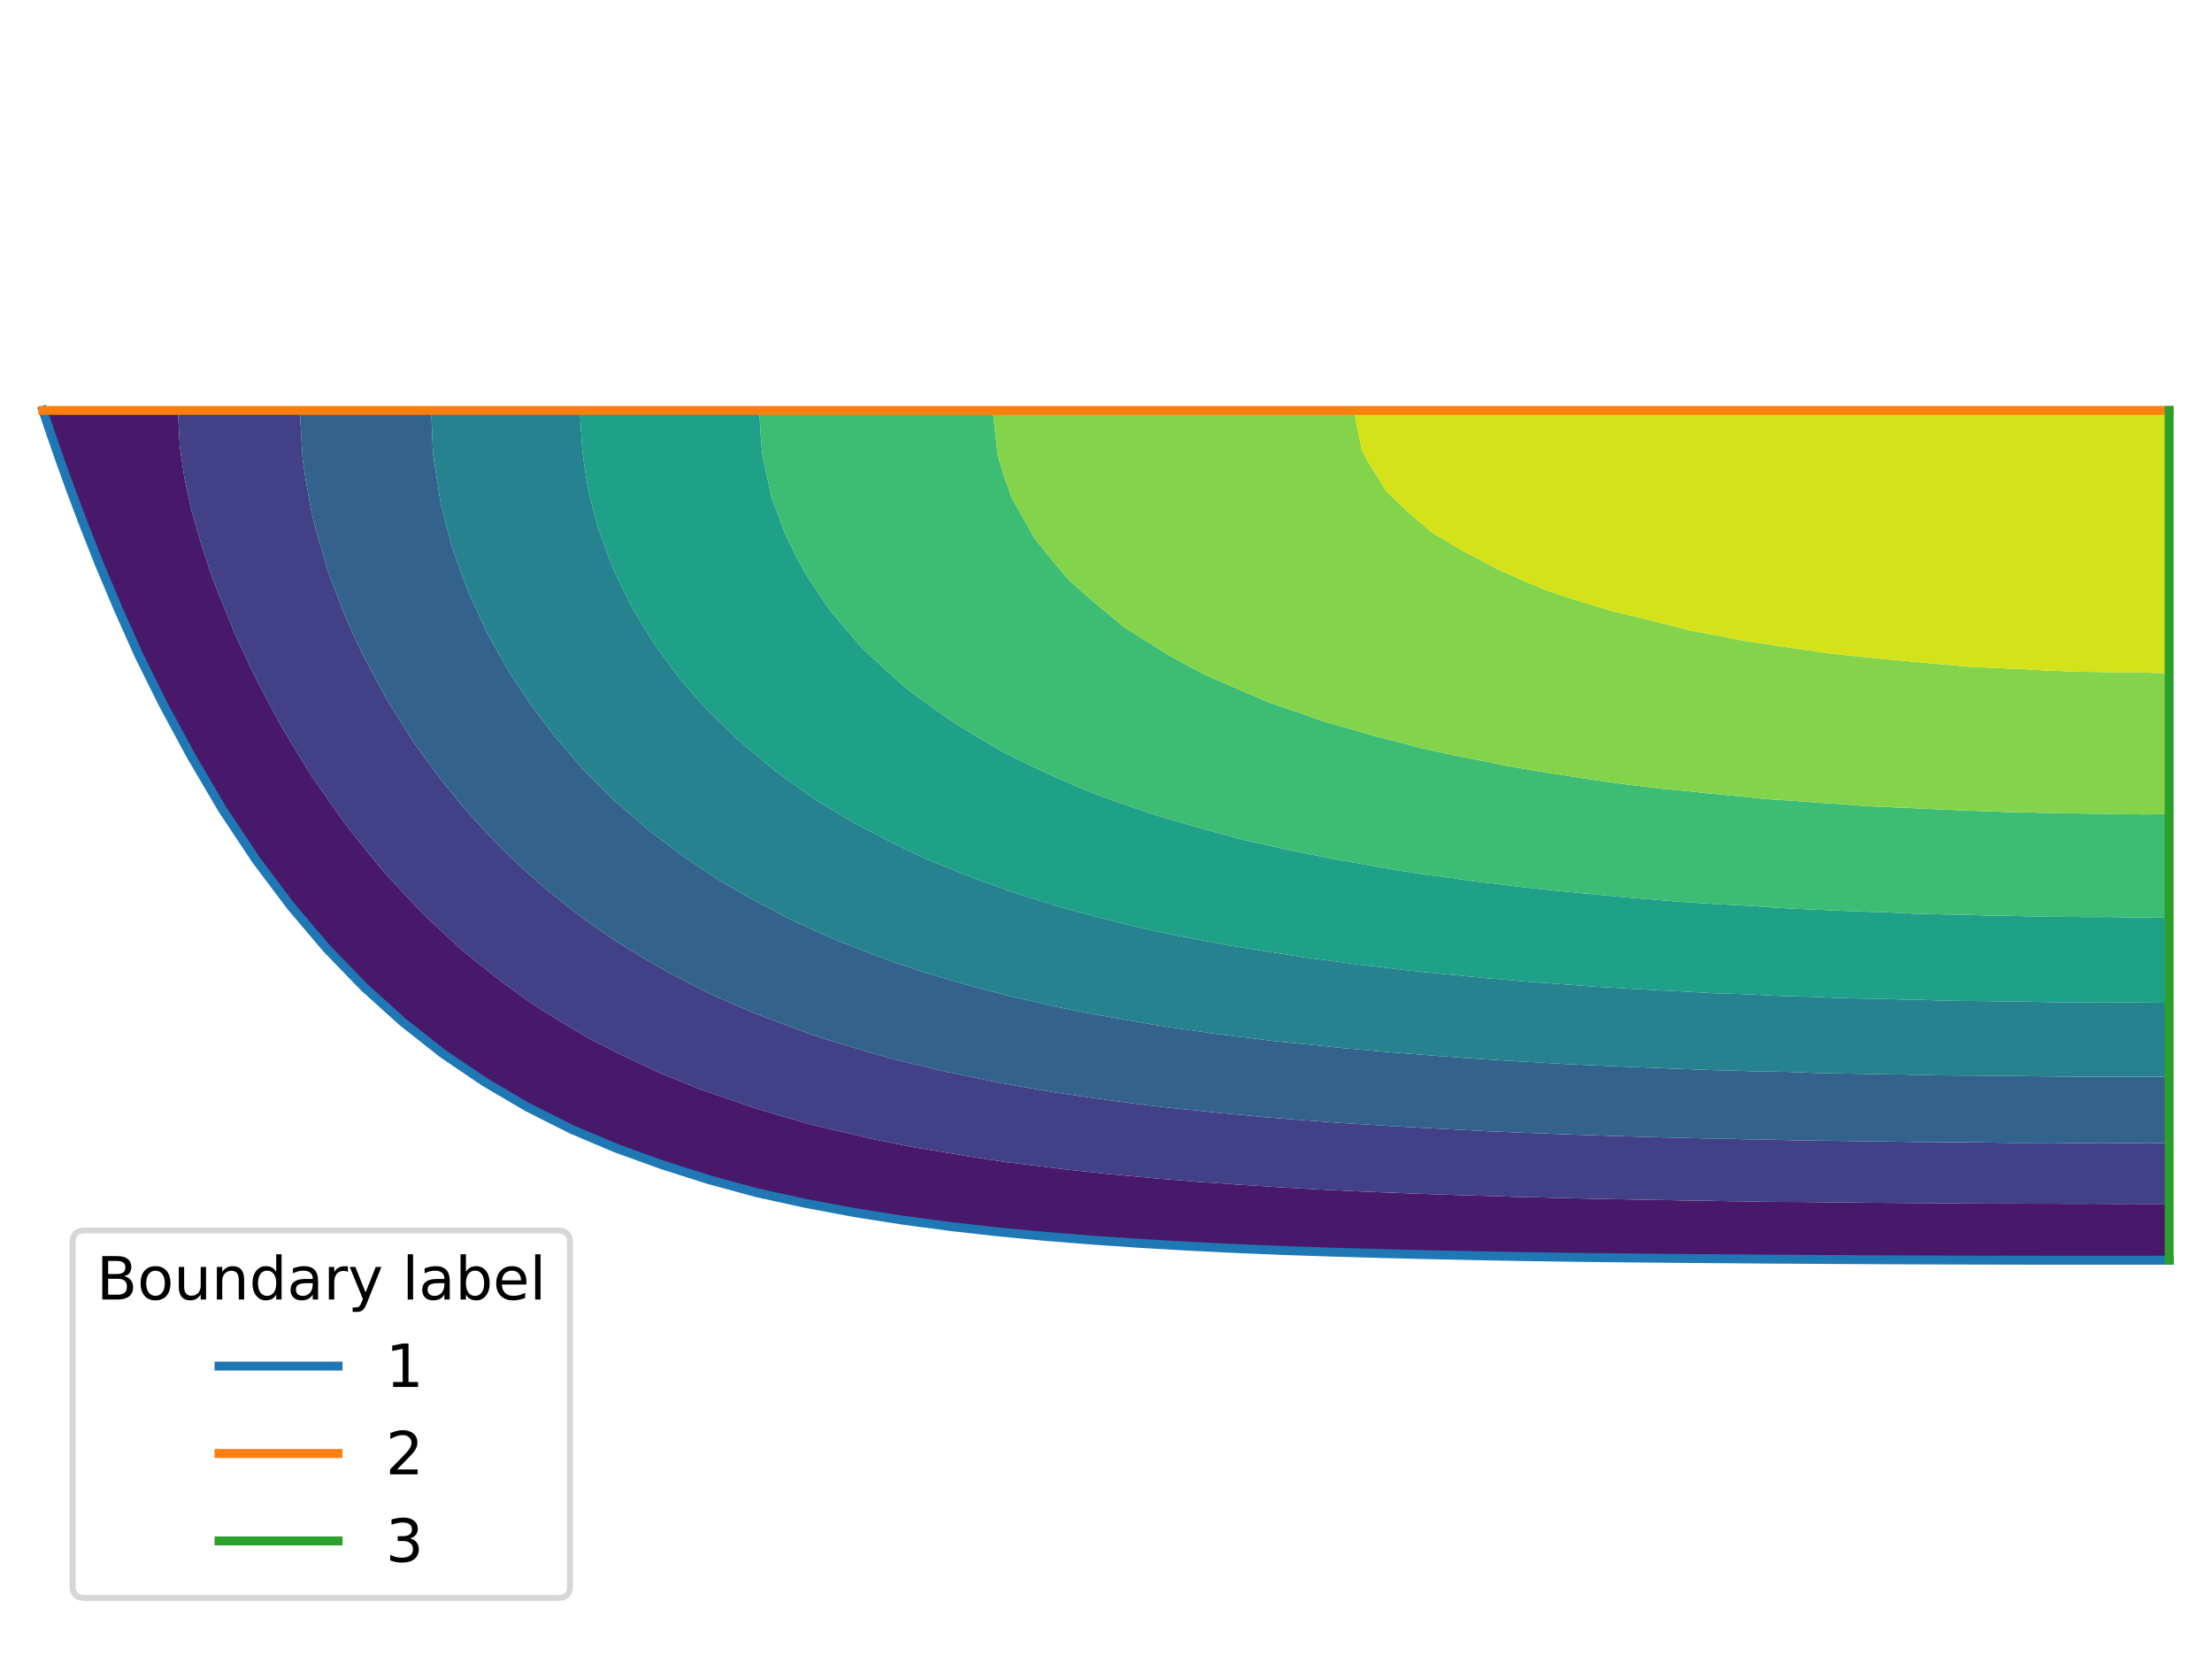 <?xml version="1.0" encoding="utf-8" standalone="no"?>
<!DOCTYPE svg PUBLIC "-//W3C//DTD SVG 1.1//EN"
  "http://www.w3.org/Graphics/SVG/1.1/DTD/svg11.dtd">
<!-- Created with matplotlib (https://matplotlib.org/) -->
<svg height="280.512pt" version="1.1" viewBox="0 0 371.52 280.512" width="371.52pt" xmlns="http://www.w3.org/2000/svg" xmlns:xlink="http://www.w3.org/1999/xlink">
 <defs>
  <style type="text/css">
*{stroke-linecap:butt;stroke-linejoin:round;}
  </style>
 </defs>
 <g id="figure_1">
  <g id="patch_1">
   <path d="M 0 280.512 
L 371.52 280.512 
L 371.52 0 
L 0 0 
z
" style="fill:#ffffff;"/>
  </g>
  <g id="axes_1">
   <g id="PathCollection_1">
    <path clip-path="url(#p37d174a99d)" d="M 364.32 202.132 
L 361.156 202.155 
L 358.176 202.138 
L 355.405 202.146 
L 351.662 202.12 
L 346.441 202.13 
L 344.698 202.111 
L 342.614 202.122 
L 337.986 202.083 
L 333.4 202.098 
L 332.162 202.079 
L 331.281 202.085 
L 326.61 202.028 
L 323.334 202.016 
L 320.206 201.996 
L 316.104 201.962 
L 313.073 201.941 
L 309.303 201.891 
L 305.603 201.862 
L 302.899 201.822 
L 298.916 201.811 
L 297.531 201.795 
L 292.979 201.712 
L 290.393 201.687 
L 286.549 201.614 
L 283.245 201.574 
L 280.038 201.509 
L 276.038 201.454 
L 273.624 201.394 
L 271.287 201.348 
L 267.508 201.279 
L 264.749 201.211 
L 261.422 201.134 
L 258.161 201.043 
L 254.185 200.955 
L 251.403 200.851 
L 248.083 200.761 
L 244.67 200.655 
L 240.126 200.494 
L 238.037 200.426 
L 232.836 200.225 
L 231.727 200.185 
L 228.252 200.045 
L 226.007 199.934 
L 223.385 199.81 
L 220.323 199.649 
L 219.426 199.609 
L 214.665 199.329 
L 210.24 199.047 
L 208.424 198.948 
L 203.59 198.591 
L 201.381 198.449 
L 196.716 198.067 
L 194.364 197.892 
L 189.436 197.419 
L 186.456 197.159 
L 182.44 196.72 
L 178.957 196.364 
L 174.827 195.835 
L 169.245 195.168 
L 168.434 195.046 
L 162.341 194.117 
L 159.112 193.559 
L 153.969 192.716 
L 153.261 192.596 
L 150.837 192.12 
L 146.911 191.327 
L 146.052 191.131 
L 141.456 190.054 
L 136.16 188.795 
L 135.637 188.652 
L 134.802 188.415 
L 129.731 186.937 
L 127.192 186.203 
L 123.065 184.791 
L 117.333 182.805 
L 117.182 182.753 
L 116.534 182.491 
L 110.672 180.09 
L 109.373 179.481 
L 103.99 176.935 
L 99.273 174.54 
L 98.928 174.345 
L 93.929 171.416 
L 89.423 168.544 
L 88.064 167.611 
L 84.261 164.844 
L 79.354 160.968 
L 77.735 159.657 
L 75.399 157.511 
L 71.249 153.637 
L 69.569 151.891 
L 64.57 146.504 
L 62.76 144.345 
L 58.398 138.886 
L 56.823 136.742 
L 52.38 130.355 
L 51.615 129.168 
L 48.623 124.255 
L 47.173 121.836 
L 46.799 121.165 
L 43.16 114.29 
L 41.977 111.847 
L 39.397 106.306 
L 38.449 104.008 
L 36.198 98.387 
L 35.745 97.255 
L 35.53 96.667 
L 33.669 90.916 
L 32.131 85.6 
L 32.12 85.552 
L 32.105 85.484 
L 30.954 80.106 
L 30.389 76.299 
L 30.193 74.837 
L 30.087 72.751 
L 29.877 68.907 
L 23.84 68.907 
L 16.988 68.907 
L 11.578 68.907 
L 7.2 68.907 
L 8.531 72.851 
L 10.046 77.198 
L 11.898 82.336 
L 14.147 88.303 
L 16.779 94.959 
L 19.849 102.227 
L 23.356 110.094 
L 27.421 118.288 
L 32.078 126.909 
L 37.348 135.882 
L 42.994 144.369 
L 48.846 152.147 
L 54.89 159.284 
L 61.155 165.749 
L 67.639 171.601 
L 74.375 176.909 
L 81.388 181.662 
L 88.596 185.896 
L 95.978 189.614 
L 103.483 192.79 
L 111.187 195.57 
L 119.104 198.088 
L 127.161 200.276 
L 135.349 202.066 
L 143.506 203.599 
L 151.596 204.869 
L 159.602 205.936 
L 167.557 206.831 
L 175.546 207.594 
L 183.557 208.232 
L 191.567 208.777 
L 199.605 209.242 
L 207.709 209.64 
L 215.868 209.973 
L 224.028 210.248 
L 232.217 210.479 
L 240.488 210.683 
L 248.873 210.861 
L 257.317 211.009 
L 265.486 211.125 
L 273.572 211.217 
L 281.782 211.294 
L 289.952 211.36 
L 298.219 211.419 
L 306.614 211.472 
L 315.016 211.517 
L 323.371 211.553 
L 331.461 211.579 
L 339.547 211.596 
L 347.928 211.605 
L 356.262 211.605 
L 364.32 211.597 
L 364.32 204.129 
" style="fill:#48186a;"/>
   </g>
   <g id="PathCollection_2">
    <path clip-path="url(#p37d174a99d)" d="M 364.32 191.943 
L 360.727 191.968 
L 357.684 191.943 
L 352.9 191.963 
L 351.077 191.948 
L 350.196 191.951 
L 344.734 191.883 
L 338.983 191.907 
L 338.792 191.903 
L 338.608 191.904 
L 332.673 191.825 
L 329.957 191.787 
L 324.034 191.774 
L 323.209 191.757 
L 322.038 191.753 
L 316.67 191.665 
L 312.412 191.628 
L 310.123 191.578 
L 303.723 191.508 
L 303.457 191.5 
L 302.997 191.496 
L 296.955 191.354 
L 293.581 191.308 
L 291.079 191.227 
L 286.011 191.141 
L 285.159 191.117 
L 279.597 190.987 
L 279.176 190.973 
L 273.476 190.816 
L 273.118 190.803 
L 267.755 190.627 
L 266.97 190.598 
L 261.946 190.421 
L 260.88 190.376 
L 256.089 190.2 
L 255.108 190.153 
L 250.214 189.966 
L 249.962 189.954 
L 245.378 189.703 
L 243.044 189.589 
L 239.698 189.414 
L 235.855 189.196 
L 233.37 189.062 
L 228.331 188.745 
L 226.744 188.644 
L 225.29 188.564 
L 220.169 188.176 
L 218.28 188.046 
L 213.872 187.694 
L 212.308 187.575 
L 208.322 187.18 
L 204.829 186.88 
L 202.195 186.582 
L 198.406 186.211 
L 196.397 185.999 
L 192.552 185.559 
L 189.884 185.218 
L 189.057 185.095 
L 187.51 184.9 
L 182.835 184.254 
L 177.475 183.469 
L 176.334 183.278 
L 175.859 183.197 
L 173.184 182.741 
L 169.061 182.012 
L 167.731 181.782 
L 162.929 180.789 
L 158.054 179.779 
L 156.66 179.428 
L 153.488 178.68 
L 150.983 178.058 
L 149.388 177.659 
L 145.172 176.447 
L 140.481 175.033 
L 138.418 174.402 
L 136.652 173.835 
L 131.942 172.094 
L 126.679 170.12 
L 125.258 169.499 
L 119.51 166.995 
L 119.394 166.937 
L 114.149 164.266 
L 110.5 162.3 
L 107.487 160.516 
L 103.481 158.065 
L 101.025 156.369 
L 97.956 154.202 
L 95.373 152.253 
L 91.677 149.268 
L 88.802 146.759 
L 85.041 143.249 
L 83.117 141.307 
L 79 136.897 
L 77.59 135.248 
L 73.919 130.725 
L 69.731 125.001 
L 69.467 124.636 
L 68.525 123.153 
L 65.147 117.753 
L 64.692 116.95 
L 63.436 114.612 
L 60.961 109.975 
L 59.288 106.442 
L 57.889 103.262 
L 55.481 97.046 
L 55.161 96.138 
L 54.584 94.141 
L 53.039 88.881 
L 52.297 85.886 
L 51.295 80.255 
L 50.823 76.989 
L 50.488 71.244 
L 50.368 68.907 
L 49.174 68.907 
L 40.208 68.907 
L 31.717 68.907 
L 29.877 68.907 
L 30.087 72.751 
L 30.193 74.837 
L 30.389 76.299 
L 30.954 80.106 
L 32.105 85.484 
L 32.12 85.552 
L 32.131 85.6 
L 33.669 90.916 
L 35.53 96.667 
L 35.745 97.255 
L 36.198 98.387 
L 38.449 104.008 
L 39.397 106.306 
L 41.977 111.847 
L 43.16 114.29 
L 46.799 121.165 
L 47.173 121.836 
L 48.623 124.255 
L 51.615 129.168 
L 52.38 130.355 
L 56.823 136.742 
L 58.398 138.886 
L 62.76 144.345 
L 64.57 146.504 
L 69.569 151.891 
L 71.249 153.637 
L 75.399 157.511 
L 77.735 159.657 
L 79.354 160.968 
L 84.261 164.844 
L 88.064 167.611 
L 89.423 168.544 
L 93.929 171.416 
L 98.928 174.345 
L 99.273 174.54 
L 103.99 176.935 
L 109.373 179.481 
L 110.672 180.09 
L 116.534 182.491 
L 117.182 182.753 
L 117.333 182.805 
L 123.065 184.791 
L 127.192 186.203 
L 129.731 186.937 
L 134.802 188.415 
L 135.637 188.652 
L 136.16 188.795 
L 141.456 190.054 
L 146.052 191.131 
L 146.911 191.327 
L 150.837 192.12 
L 153.261 192.596 
L 153.969 192.716 
L 159.112 193.559 
L 162.341 194.117 
L 168.434 195.046 
L 169.245 195.168 
L 174.827 195.835 
L 178.957 196.364 
L 182.44 196.72 
L 186.456 197.159 
L 189.436 197.419 
L 194.364 197.892 
L 196.716 198.067 
L 201.381 198.449 
L 203.59 198.591 
L 208.424 198.948 
L 210.24 199.047 
L 214.665 199.329 
L 219.426 199.609 
L 220.323 199.649 
L 223.385 199.81 
L 226.007 199.934 
L 228.252 200.045 
L 231.727 200.185 
L 232.836 200.225 
L 238.037 200.426 
L 240.126 200.494 
L 244.67 200.655 
L 248.083 200.761 
L 251.403 200.851 
L 254.185 200.955 
L 258.161 201.043 
L 261.422 201.134 
L 264.749 201.211 
L 267.508 201.279 
L 271.287 201.348 
L 273.624 201.394 
L 276.038 201.454 
L 280.038 201.509 
L 283.245 201.574 
L 286.549 201.614 
L 290.393 201.687 
L 292.979 201.712 
L 297.531 201.795 
L 298.916 201.811 
L 302.899 201.822 
L 305.603 201.862 
L 309.303 201.891 
L 313.073 201.941 
L 316.104 201.962 
L 320.206 201.996 
L 323.334 202.016 
L 326.61 202.028 
L 331.281 202.085 
L 332.162 202.079 
L 333.4 202.098 
L 337.986 202.083 
L 342.614 202.122 
L 344.698 202.111 
L 346.441 202.13 
L 351.662 202.12 
L 355.405 202.146 
L 358.176 202.138 
L 361.156 202.155 
L 364.32 202.132 
L 364.32 197.074 
" style="fill:#424086;"/>
   </g>
   <g id="PathCollection_3">
    <path clip-path="url(#p37d174a99d)" d="M 364.32 180.779 
L 358.736 180.809 
L 356.262 180.787 
L 355.015 180.792 
L 350.973 180.79 
L 347.249 180.754 
L 345.629 180.757 
L 340.976 180.696 
L 337.489 180.643 
L 333.223 180.632 
L 331.368 180.593 
L 326.101 180.563 
L 325.37 180.548 
L 325.097 180.547 
L 319.348 180.407 
L 315.663 180.375 
L 312.873 180.296 
L 307.674 180.222 
L 306.169 180.181 
L 305.269 180.167 
L 299.833 179.966 
L 295.128 179.89 
L 293.641 179.845 
L 287.23 179.662 
L 287.052 179.657 
L 281.104 179.426 
L 280.316 179.402 
L 274.855 179.179 
L 274.042 179.15 
L 268.41 178.91 
L 268.044 178.895 
L 263.465 178.681 
L 261.985 178.604 
L 261.843 178.596 
L 255.711 178.256 
L 255.223 178.224 
L 249.306 177.858 
L 248.201 177.78 
L 242.871 177.407 
L 240 177.19 
L 236.428 176.902 
L 233.585 176.694 
L 229.154 176.286 
L 225.823 176.003 
L 221.21 175.529 
L 218.229 175.234 
L 214.134 174.82 
L 211.257 174.462 
L 208.894 174.17 
L 203.432 173.493 
L 201.507 173.195 
L 196.375 172.458 
L 194.362 172.151 
L 193.723 172.061 
L 187.061 170.867 
L 185.223 170.564 
L 179.274 169.432 
L 177.909 169.143 
L 177.545 169.065 
L 174.709 168.428 
L 170.232 167.406 
L 169.464 167.232 
L 163.696 165.712 
L 162.405 165.365 
L 156.741 163.701 
L 155.832 163.448 
L 151.653 162.064 
L 148.748 161.076 
L 147.908 160.756 
L 140.948 158.067 
L 139.715 157.522 
L 133.673 154.821 
L 132.396 154.179 
L 130.595 153.231 
L 125.781 150.71 
L 121.54 148.237 
L 120.363 147.546 
L 115.728 144.43 
L 114.299 143.465 
L 109.576 139.866 
L 108.516 139.039 
L 103.34 134.547 
L 103.049 134.285 
L 101.485 132.73 
L 97.998 129.216 
L 97.341 128.48 
L 93.358 123.867 
L 91.81 121.862 
L 89.112 118.261 
L 86.828 114.837 
L 85.345 112.537 
L 82.515 107.536 
L 81.843 106.305 
L 79.389 101.033 
L 78.657 99.394 
L 76.593 93.784 
L 75.926 91.801 
L 74.164 85.148 
L 74.022 84.534 
L 73.133 78.831 
L 72.743 76.335 
L 72.726 76.177 
L 72.713 75.935 
L 72.426 68.907 
L 67.884 68.907 
L 58.439 68.907 
L 50.368 68.907 
L 50.488 71.244 
L 50.823 76.989 
L 51.295 80.255 
L 52.297 85.886 
L 53.039 88.881 
L 54.584 94.141 
L 55.161 96.138 
L 55.481 97.046 
L 57.889 103.262 
L 59.288 106.442 
L 60.961 109.975 
L 63.436 114.612 
L 64.692 116.95 
L 65.147 117.753 
L 68.525 123.153 
L 69.467 124.636 
L 69.731 125.001 
L 73.919 130.725 
L 77.59 135.248 
L 79 136.897 
L 83.117 141.307 
L 85.041 143.249 
L 88.802 146.759 
L 91.677 149.268 
L 95.373 152.253 
L 97.956 154.202 
L 101.025 156.369 
L 103.481 158.065 
L 107.487 160.516 
L 110.5 162.3 
L 114.149 164.266 
L 119.394 166.937 
L 119.51 166.995 
L 125.258 169.499 
L 126.679 170.12 
L 131.942 172.094 
L 136.652 173.835 
L 138.418 174.402 
L 140.481 175.033 
L 145.172 176.447 
L 149.388 177.659 
L 150.983 178.058 
L 153.488 178.68 
L 156.66 179.428 
L 158.054 179.779 
L 162.929 180.789 
L 167.731 181.782 
L 169.061 182.012 
L 173.184 182.741 
L 175.859 183.197 
L 176.334 183.278 
L 177.475 183.469 
L 182.835 184.254 
L 187.51 184.9 
L 189.057 185.095 
L 189.884 185.218 
L 192.552 185.559 
L 196.397 185.999 
L 198.406 186.211 
L 202.195 186.582 
L 204.829 186.88 
L 208.322 187.18 
L 212.308 187.575 
L 213.872 187.694 
L 218.28 188.046 
L 220.169 188.176 
L 225.29 188.564 
L 226.744 188.644 
L 228.331 188.745 
L 233.37 189.062 
L 235.855 189.196 
L 239.698 189.414 
L 243.044 189.589 
L 245.378 189.703 
L 249.962 189.954 
L 250.214 189.966 
L 255.108 190.153 
L 256.089 190.2 
L 260.88 190.376 
L 261.946 190.421 
L 266.97 190.598 
L 267.755 190.627 
L 273.118 190.803 
L 273.476 190.816 
L 279.176 190.973 
L 279.597 190.987 
L 285.159 191.117 
L 286.011 191.141 
L 291.079 191.227 
L 293.581 191.308 
L 296.955 191.354 
L 302.997 191.496 
L 303.457 191.5 
L 303.723 191.508 
L 310.123 191.578 
L 312.412 191.628 
L 316.67 191.665 
L 322.038 191.753 
L 323.209 191.757 
L 324.034 191.774 
L 329.957 191.787 
L 332.673 191.825 
L 338.608 191.904 
L 338.792 191.903 
L 338.983 191.907 
L 344.734 191.883 
L 350.196 191.951 
L 351.077 191.948 
L 352.9 191.963 
L 357.684 191.943 
L 360.727 191.968 
L 364.32 191.943 
L 364.32 190.106 
L 364.32 183.114 
" style="fill:#33638d;"/>
   </g>
   <g id="PathCollection_4">
    <path clip-path="url(#p37d174a99d)" d="M 364.32 168.361 
L 362.821 168.372 
L 357.179 168.308 
L 352.946 168.339 
L 351.376 168.317 
L 347.857 168.312 
L 345.618 168.277 
L 344.766 168.277 
L 339.81 168.171 
L 336.24 168.156 
L 333.766 168.093 
L 328.177 168.051 
L 327.864 168.043 
L 327.741 168.042 
L 321.987 167.865 
L 319.562 167.836 
L 316.174 167.717 
L 311.332 167.632 
L 310.263 167.591 
L 308.692 167.553 
L 304.433 167.371 
L 300.07 167.272 
L 298.868 167.209 
L 297.905 167.179 
L 293.318 166.933 
L 287.881 166.772 
L 287.703 166.763 
L 287.581 166.758 
L 281.739 166.429 
L 280.51 166.375 
L 275.053 166.075 
L 274.069 166.023 
L 268.153 165.682 
L 268.034 165.675 
L 267.519 165.644 
L 262.247 165.246 
L 260.946 165.156 
L 256.256 164.798 
L 254.27 164.617 
L 249.7 164.241 
L 247.394 164.018 
L 243.069 163.608 
L 239.678 163.264 
L 236.217 162.911 
L 231.624 162.362 
L 228.146 161.972 
L 224.285 161.423 
L 219.547 160.829 
L 217.046 160.428 
L 213.665 159.9 
L 209.656 159.262 
L 206.514 158.762 
L 202.946 158.073 
L 197.661 157.097 
L 197.524 157.07 
L 191.801 155.83 
L 191.736 155.817 
L 191.441 155.748 
L 185.424 154.269 
L 178.85 152.531 
L 178.667 152.477 
L 178.5 152.426 
L 170.883 150.071 
L 169.614 149.611 
L 163.29 147.372 
L 161.574 146.663 
L 155.586 144.266 
L 155.508 144.234 
L 155.473 144.218 
L 149.999 141.585 
L 145.72 139.354 
L 143.518 138.213 
L 137.314 134.492 
L 136.701 134.111 
L 136.393 133.893 
L 130.258 129.485 
L 127.259 126.977 
L 123.864 124.158 
L 120.271 120.649 
L 118.589 118.993 
L 115.826 115.889 
L 114.03 113.761 
L 112.636 111.888 
L 110.007 108.303 
L 106.924 103.282 
L 106.235 102.16 
L 104.876 99.429 
L 103.102 95.739 
L 102.4 93.95 
L 100.507 88.741 
L 99.497 85.087 
L 98.811 82.28 
L 98.153 78.227 
L 97.803 75.588 
L 97.476 70.359 
L 97.412 68.907 
L 96.505 68.907 
L 86.953 68.907 
L 77.421 68.907 
L 72.426 68.907 
L 72.713 75.935 
L 72.726 76.177 
L 72.743 76.335 
L 73.133 78.831 
L 74.022 84.534 
L 74.164 85.148 
L 75.926 91.801 
L 76.593 93.784 
L 78.657 99.394 
L 79.389 101.033 
L 81.843 106.305 
L 82.515 107.536 
L 85.345 112.537 
L 86.828 114.837 
L 89.112 118.261 
L 91.81 121.862 
L 93.358 123.867 
L 97.341 128.48 
L 97.998 129.216 
L 101.485 132.73 
L 103.049 134.285 
L 103.34 134.547 
L 108.516 139.039 
L 109.576 139.866 
L 114.299 143.465 
L 115.728 144.43 
L 120.363 147.546 
L 121.54 148.237 
L 125.781 150.71 
L 130.595 153.231 
L 132.396 154.179 
L 133.673 154.821 
L 139.715 157.522 
L 140.948 158.067 
L 147.908 160.756 
L 148.748 161.076 
L 151.653 162.064 
L 155.832 163.448 
L 156.741 163.701 
L 162.405 165.365 
L 163.696 165.712 
L 169.464 167.232 
L 170.232 167.406 
L 174.709 168.428 
L 177.545 169.065 
L 177.909 169.143 
L 179.274 169.432 
L 185.223 170.564 
L 187.061 170.867 
L 193.723 172.061 
L 194.362 172.151 
L 196.375 172.458 
L 201.507 173.195 
L 203.432 173.493 
L 208.894 174.17 
L 211.257 174.462 
L 214.134 174.82 
L 218.229 175.234 
L 221.21 175.529 
L 225.823 176.003 
L 229.154 176.286 
L 233.585 176.694 
L 236.428 176.902 
L 240 177.19 
L 242.871 177.407 
L 248.201 177.78 
L 249.306 177.858 
L 255.223 178.224 
L 255.711 178.256 
L 261.843 178.596 
L 261.985 178.604 
L 263.465 178.681 
L 268.044 178.895 
L 268.41 178.91 
L 274.042 179.15 
L 274.855 179.179 
L 280.316 179.402 
L 281.104 179.426 
L 287.052 179.657 
L 287.23 179.662 
L 293.641 179.845 
L 295.128 179.89 
L 299.833 179.966 
L 305.269 180.167 
L 306.169 180.181 
L 307.674 180.222 
L 312.873 180.296 
L 315.663 180.375 
L 319.348 180.407 
L 325.097 180.547 
L 325.37 180.548 
L 326.101 180.563 
L 331.368 180.593 
L 333.223 180.632 
L 337.489 180.643 
L 340.976 180.696 
L 345.629 180.757 
L 347.249 180.754 
L 350.973 180.79 
L 355.015 180.792 
L 356.262 180.787 
L 358.736 180.809 
L 364.32 180.779 
L 364.32 176.11 
L 364.32 169.126 
" style="fill:#26828e;"/>
   </g>
   <g id="PathCollection_5">
    <path clip-path="url(#p37d174a99d)" d="M 364.32 154.052 
L 362.114 154.078 
L 359.232 154.036 
L 357.919 154.044 
L 354.257 153.967 
L 350.32 153.99 
L 348.947 153.958 
L 344.877 153.949 
L 343.307 153.914 
L 342.68 153.91 
L 337.361 153.774 
L 334.071 153.732 
L 331.13 153.638 
L 328.76 153.584 
L 322.67 153.453 
L 322.263 153.432 
L 321.6 153.416 
L 316.256 153.151 
L 313.663 153.087 
L 308.558 152.892 
L 306.502 152.797 
L 301.765 152.605 
L 299.738 152.485 
L 298.736 152.435 
L 293.323 152.072 
L 288.276 151.805 
L 286.835 151.701 
L 282.259 151.419 
L 280.112 151.247 
L 279.494 151.196 
L 272.894 150.65 
L 271.259 150.498 
L 265.806 149.983 
L 261.406 149.558 
L 258.509 149.244 
L 256.407 149.038 
L 250.103 148.269 
L 247.693 147.983 
L 242.712 147.272 
L 239.343 146.856 
L 235.321 146.213 
L 231.888 145.642 
L 226.787 144.715 
L 224.256 144.297 
L 218.489 143.123 
L 216.493 142.732 
L 209.316 141.141 
L 209.131 141.1 
L 208.726 141.004 
L 201.973 139.155 
L 197.042 137.738 
L 194.832 137.083 
L 193.082 136.548 
L 188.005 134.794 
L 182.96 132.935 
L 181.836 132.481 
L 181.208 132.206 
L 175.76 129.823 
L 171.507 127.783 
L 170.047 127.059 
L 168.502 126.287 
L 164.215 123.775 
L 160.359 121.436 
L 156.966 119.067 
L 152.685 115.953 
L 150.191 113.801 
L 145.278 109.286 
L 143.959 107.832 
L 139.63 102.79 
L 138.589 101.307 
L 135.273 96.338 
L 133.744 93.448 
L 131.87 89.663 
L 129.697 83.812 
L 129.574 83.445 
L 128.249 77.42 
L 128.013 76.11 
L 127.791 73.35 
L 127.515 68.907 
L 125.114 68.907 
L 115.617 68.907 
L 106.094 68.907 
L 97.412 68.907 
L 97.476 70.359 
L 97.803 75.588 
L 98.153 78.227 
L 98.811 82.28 
L 99.497 85.087 
L 100.507 88.741 
L 102.4 93.95 
L 103.102 95.739 
L 104.876 99.429 
L 106.235 102.16 
L 106.924 103.282 
L 110.007 108.303 
L 112.636 111.888 
L 114.03 113.761 
L 115.826 115.889 
L 118.589 118.993 
L 120.271 120.649 
L 123.864 124.158 
L 127.259 126.977 
L 130.258 129.485 
L 136.393 133.893 
L 136.701 134.111 
L 137.314 134.492 
L 143.518 138.213 
L 145.72 139.354 
L 149.999 141.585 
L 155.473 144.218 
L 155.508 144.234 
L 155.586 144.266 
L 161.574 146.663 
L 163.29 147.372 
L 169.614 149.611 
L 170.883 150.071 
L 178.5 152.426 
L 178.667 152.477 
L 178.85 152.531 
L 185.424 154.269 
L 191.441 155.748 
L 191.736 155.817 
L 191.801 155.83 
L 197.524 157.07 
L 197.661 157.097 
L 202.946 158.073 
L 206.514 158.762 
L 209.656 159.262 
L 213.665 159.9 
L 217.046 160.428 
L 219.547 160.829 
L 224.285 161.423 
L 228.146 161.972 
L 231.624 162.362 
L 236.217 162.911 
L 239.678 163.264 
L 243.069 163.608 
L 247.394 164.018 
L 249.7 164.241 
L 254.27 164.617 
L 256.256 164.798 
L 260.946 165.156 
L 262.247 165.246 
L 267.519 165.644 
L 268.034 165.675 
L 268.153 165.682 
L 274.069 166.023 
L 275.053 166.075 
L 280.51 166.375 
L 281.739 166.429 
L 287.581 166.758 
L 287.703 166.763 
L 287.881 166.772 
L 293.318 166.933 
L 297.905 167.179 
L 298.868 167.209 
L 300.07 167.272 
L 304.433 167.371 
L 308.692 167.553 
L 310.263 167.591 
L 311.332 167.632 
L 316.174 167.717 
L 319.562 167.836 
L 321.987 167.865 
L 327.741 168.042 
L 327.864 168.043 
L 328.177 168.051 
L 333.766 168.093 
L 336.24 168.156 
L 339.81 168.171 
L 344.766 168.277 
L 345.618 168.277 
L 347.857 168.312 
L 351.376 168.317 
L 352.946 168.339 
L 357.179 168.308 
L 362.821 168.372 
L 364.32 168.361 
L 364.32 162.136 
L 364.32 155.13 
" style="fill:#1fa088;"/>
   </g>
   <g id="PathCollection_6">
    <path clip-path="url(#p37d174a99d)" d="M 364.32 136.692 
L 359.955 136.748 
L 358.462 136.716 
L 356.753 136.729 
L 352.727 136.609 
L 350.8 136.61 
L 346.521 136.541 
L 344.257 136.508 
L 340.467 136.396 
L 337.621 136.357 
L 335.078 136.265 
L 331.682 136.141 
L 328.791 136.031 
L 325.55 135.892 
L 321.935 135.737 
L 319.642 135.627 
L 314.28 135.398 
L 313.956 135.374 
L 313.354 135.35 
L 308.417 134.954 
L 305.181 134.769 
L 302.296 134.537 
L 296.592 134.169 
L 296.041 134.114 
L 295.747 134.09 
L 289.76 133.469 
L 286.423 133.166 
L 283.629 132.859 
L 278.938 132.423 
L 278.262 132.332 
L 272.402 131.625 
L 272.354 131.618 
L 266.107 130.728 
L 265.357 130.61 
L 259.675 129.713 
L 257.721 129.397 
L 252.36 128.477 
L 250.235 128.002 
L 245.463 127.072 
L 242.794 126.524 
L 238.42 125.565 
L 235.416 124.741 
L 230.792 123.575 
L 228.11 122.777 
L 224.262 121.696 
L 222.05 121.041 
L 216.917 119.217 
L 215.447 118.755 
L 212.7 117.775 
L 208.534 115.984 
L 203.346 113.717 
L 202.341 113.263 
L 201.576 112.902 
L 196.217 109.969 
L 189.932 106.035 
L 189.416 105.723 
L 188.83 105.326 
L 183.244 100.699 
L 179.428 97.296 
L 176.997 94.42 
L 173.825 90.489 
L 170.986 85.49 
L 169.851 83.427 
L 168.708 80.112 
L 167.622 76.685 
L 167.362 74.647 
L 166.758 68.907 
L 162.634 68.907 
L 153.359 68.907 
L 144.054 68.907 
L 134.63 68.907 
L 127.515 68.907 
L 127.791 73.35 
L 128.013 76.11 
L 128.249 77.42 
L 129.574 83.445 
L 129.697 83.812 
L 131.87 89.663 
L 133.744 93.448 
L 135.273 96.338 
L 138.589 101.307 
L 139.63 102.79 
L 143.959 107.832 
L 145.278 109.286 
L 150.191 113.801 
L 152.685 115.953 
L 156.966 119.067 
L 160.359 121.436 
L 164.215 123.775 
L 168.502 126.287 
L 170.047 127.059 
L 171.507 127.783 
L 175.76 129.823 
L 181.208 132.206 
L 181.836 132.481 
L 182.96 132.935 
L 188.005 134.794 
L 193.082 136.548 
L 194.832 137.083 
L 197.042 137.738 
L 201.973 139.155 
L 208.726 141.004 
L 209.131 141.1 
L 209.316 141.141 
L 216.493 142.732 
L 218.489 143.123 
L 224.256 144.297 
L 226.787 144.715 
L 231.888 145.642 
L 235.321 146.213 
L 239.343 146.856 
L 242.712 147.272 
L 247.693 147.983 
L 250.103 148.269 
L 256.407 149.038 
L 258.509 149.244 
L 261.406 149.558 
L 265.806 149.983 
L 271.259 150.498 
L 272.894 150.65 
L 279.494 151.196 
L 280.112 151.247 
L 282.259 151.419 
L 286.835 151.701 
L 288.276 151.805 
L 293.323 152.072 
L 298.736 152.435 
L 299.738 152.485 
L 301.765 152.605 
L 306.502 152.797 
L 308.558 152.892 
L 313.663 153.087 
L 316.256 153.151 
L 321.6 153.416 
L 322.263 153.432 
L 322.67 153.453 
L 328.76 153.584 
L 331.13 153.638 
L 334.071 153.732 
L 337.361 153.774 
L 342.68 153.91 
L 343.307 153.914 
L 344.877 153.949 
L 348.947 153.958 
L 350.32 153.99 
L 354.257 153.967 
L 357.919 154.044 
L 359.232 154.036 
L 362.114 154.078 
L 364.32 154.052 
L 364.32 148.094 
L 364.32 141.016 
" style="fill:#3dbc74;"/>
   </g>
   <g id="PathCollection_7">
    <path clip-path="url(#p37d174a99d)" d="M 364.32 113.008 
L 363.298 113.025 
L 358.386 112.879 
L 354.644 112.902 
L 352.314 112.813 
L 348.611 112.787 
L 346.09 112.66 
L 343.88 112.599 
L 339.5 112.332 
L 337.13 112.241 
L 331.07 111.98 
L 330.981 111.972 
L 330.805 111.964 
L 325.092 111.444 
L 321.977 111.163 
L 318.263 110.825 
L 312.817 110.31 
L 310.901 110.09 
L 307.505 109.759 
L 304.183 109.249 
L 301.656 108.925 
L 297.632 108.282 
L 292.802 107.589 
L 290.67 107.155 
L 289.614 106.921 
L 283.863 105.856 
L 282.917 105.63 
L 278.2 104.42 
L 274.79 103.57 
L 270.864 102.648 
L 266.242 101.213 
L 263.674 100.443 
L 259.345 98.983 
L 257.372 98.134 
L 256.138 97.614 
L 251.362 95.509 
L 248.646 94.024 
L 245.744 92.557 
L 241.145 89.791 
L 240.751 89.558 
L 240.331 89.276 
L 236.511 85.991 
L 232.799 82.43 
L 232.749 82.363 
L 232.622 82.157 
L 229.624 77.248 
L 228.725 75.592 
L 227.927 71.635 
L 227.42 68.907 
L 226.015 68.907 
L 217.131 68.907 
L 208.184 68.907 
L 199.172 68.907 
L 190.141 68.907 
L 181.06 68.907 
L 171.891 68.907 
L 166.758 68.907 
L 167.362 74.647 
L 167.622 76.685 
L 168.708 80.112 
L 169.851 83.427 
L 170.986 85.49 
L 173.825 90.489 
L 176.997 94.42 
L 179.428 97.296 
L 183.244 100.699 
L 188.83 105.326 
L 189.416 105.723 
L 189.932 106.035 
L 196.217 109.969 
L 201.576 112.902 
L 202.341 113.263 
L 203.346 113.717 
L 208.534 115.984 
L 212.7 117.775 
L 215.447 118.755 
L 216.917 119.217 
L 222.05 121.041 
L 224.262 121.696 
L 228.11 122.777 
L 230.792 123.575 
L 235.416 124.741 
L 238.42 125.565 
L 242.794 126.524 
L 245.463 127.072 
L 250.235 128.002 
L 252.36 128.477 
L 257.721 129.397 
L 259.675 129.713 
L 265.357 130.61 
L 266.107 130.728 
L 272.354 131.618 
L 272.402 131.625 
L 278.262 132.332 
L 278.938 132.423 
L 283.629 132.859 
L 286.423 133.166 
L 289.76 133.469 
L 295.747 134.09 
L 296.041 134.114 
L 296.592 134.169 
L 302.296 134.537 
L 305.181 134.769 
L 308.417 134.954 
L 313.354 135.35 
L 313.956 135.374 
L 314.28 135.398 
L 319.642 135.627 
L 321.935 135.737 
L 325.55 135.892 
L 328.791 136.031 
L 331.682 136.141 
L 335.078 136.265 
L 337.621 136.357 
L 340.467 136.396 
L 344.257 136.508 
L 346.521 136.541 
L 350.8 136.61 
L 352.727 136.609 
L 356.753 136.729 
L 358.462 136.716 
L 359.955 136.748 
L 364.32 136.692 
L 364.32 133.907 
L 364.32 126.778 
L 364.32 119.649 
" style="fill:#84d44b;"/>
   </g>
   <g id="PathCollection_8">
    <path clip-path="url(#p37d174a99d)" d="M 227.42 68.907 
L 227.927 71.635 
L 228.725 75.592 
L 229.624 77.248 
L 232.622 82.157 
L 232.749 82.363 
L 232.799 82.43 
L 236.511 85.991 
L 240.331 89.276 
L 240.751 89.558 
L 241.145 89.791 
L 245.744 92.557 
L 248.646 94.024 
L 251.362 95.509 
L 256.138 97.614 
L 257.372 98.134 
L 259.345 98.983 
L 263.674 100.443 
L 266.242 101.213 
L 270.864 102.648 
L 274.79 103.57 
L 278.2 104.42 
L 282.917 105.63 
L 283.863 105.856 
L 289.614 106.921 
L 290.67 107.155 
L 292.802 107.589 
L 297.632 108.282 
L 301.656 108.925 
L 304.183 109.249 
L 307.505 109.759 
L 310.901 110.09 
L 312.817 110.31 
L 318.263 110.825 
L 321.977 111.163 
L 325.092 111.444 
L 330.805 111.964 
L 330.981 111.972 
L 331.07 111.98 
L 337.13 112.241 
L 339.5 112.332 
L 343.88 112.599 
L 346.09 112.66 
L 348.611 112.787 
L 352.314 112.813 
L 354.644 112.902 
L 358.386 112.879 
L 363.298 113.025 
L 364.32 113.008 
L 364.32 112.529 
L 364.32 105.418 
L 364.32 98.313 
L 364.32 91.158 
L 364.32 83.929 
L 364.32 76.62 
L 364.32 68.907 
L 356.029 68.907 
L 347.471 68.907 
L 338.856 68.907 
L 330.256 68.907 
L 321.697 68.907 
L 313.229 68.907 
L 304.741 68.907 
L 296.156 68.907 
L 287.516 68.907 
L 278.808 68.907 
L 270.106 68.907 
L 261.414 68.907 
L 252.671 68.907 
L 243.841 68.907 
L 234.925 68.907 
" style="fill:#d5e21a;"/>
   </g>
   <g id="line2d_1">
    <path d="M 7.2 68.907 
L 8.531 72.851 
L 10.046 77.198 
L 11.898 82.336 
L 14.147 88.303 
L 16.779 94.959 
L 19.849 102.227 
L 23.356 110.094 
L 27.421 118.288 
L 32.078 126.909 
L 37.348 135.882 
L 42.994 144.369 
L 48.846 152.147 
L 54.89 159.284 
L 61.155 165.749 
L 67.639 171.601 
L 74.375 176.909 
L 81.388 181.662 
L 88.596 185.896 
L 95.978 189.614 
L 103.483 192.79 
L 111.187 195.57 
L 119.104 198.088 
L 127.161 200.276 
L 135.349 202.066 
L 143.506 203.599 
L 151.596 204.869 
L 159.602 205.936 
L 167.557 206.831 
L 175.546 207.594 
L 183.557 208.232 
L 191.567 208.777 
L 199.605 209.242 
L 207.709 209.64 
L 215.868 209.973 
L 224.028 210.248 
L 232.217 210.479 
L 240.488 210.683 
L 248.873 210.861 
L 257.317 211.009 
L 265.486 211.125 
L 273.572 211.217 
L 281.782 211.294 
L 289.952 211.36 
L 298.219 211.419 
L 306.614 211.472 
L 315.016 211.517 
L 323.371 211.553 
L 331.461 211.579 
L 339.547 211.596 
L 347.928 211.605 
L 356.262 211.605 
L 364.32 211.597 
" style="fill:none;stroke:#1f77b4;stroke-linecap:square;stroke-width:1.5;"/>
   </g>
   <g id="line2d_2">
    <path d="M 364.32 68.907 
L 356.029 68.907 
L 347.471 68.907 
L 338.856 68.907 
L 330.256 68.907 
L 321.697 68.907 
L 313.229 68.907 
L 304.741 68.907 
L 296.156 68.907 
L 287.516 68.907 
L 278.808 68.907 
L 270.106 68.907 
L 261.414 68.907 
L 252.671 68.907 
L 243.841 68.907 
L 234.925 68.907 
L 226.015 68.907 
L 217.131 68.907 
L 208.184 68.907 
L 199.172 68.907 
L 190.141 68.907 
L 181.06 68.907 
L 171.891 68.907 
L 162.634 68.907 
L 153.359 68.907 
L 144.054 68.907 
L 134.63 68.907 
L 125.114 68.907 
L 115.617 68.907 
L 106.094 68.907 
L 96.505 68.907 
L 86.953 68.907 
L 77.421 68.907 
L 67.884 68.907 
L 58.439 68.907 
L 49.174 68.907 
L 40.208 68.907 
L 31.717 68.907 
L 23.84 68.907 
L 16.988 68.907 
L 11.578 68.907 
L 7.2 68.907 
" style="fill:none;stroke:#ff7f0e;stroke-linecap:square;stroke-width:1.5;"/>
   </g>
   <g id="line2d_3">
    <path d="M 364.32 211.597 
L 364.32 204.129 
L 364.32 197.074 
L 364.32 190.106 
L 364.32 183.114 
L 364.32 176.11 
L 364.32 169.126 
L 364.32 162.136 
L 364.32 155.13 
L 364.32 148.094 
L 364.32 141.016 
L 364.32 133.907 
L 364.32 126.778 
L 364.32 119.649 
L 364.32 112.529 
L 364.32 105.418 
L 364.32 98.313 
L 364.32 91.158 
L 364.32 83.929 
L 364.32 76.62 
L 364.32 68.907 
" style="fill:none;stroke:#2ca02c;stroke-linecap:square;stroke-width:1.5;"/>
   </g>
   <g id="legend_1">
    <g id="patch_2">
     <path d="M 14.2 268.312 
L 93.725 268.312 
Q 95.725 268.312 95.725 266.312 
L 95.725 208.6 
Q 95.725 206.6 93.725 206.6 
L 14.2 206.6 
Q 12.2 206.6 12.2 208.6 
L 12.2 266.312 
Q 12.2 268.312 14.2 268.312 
z
" style="fill:#ffffff;opacity:0.8;stroke:#cccccc;stroke-linejoin:miter;"/>
    </g>
    <g id="text_1">
     <!-- Boundary label -->
     <defs>
      <path d="M 19.672 34.812 
L 19.672 8.109 
L 35.5 8.109 
Q 43.453 8.109 47.281 11.406 
Q 51.125 14.703 51.125 21.484 
Q 51.125 28.328 47.281 31.562 
Q 43.453 34.812 35.5 34.812 
z
M 19.672 64.797 
L 19.672 42.828 
L 34.281 42.828 
Q 41.5 42.828 45.031 45.531 
Q 48.578 48.25 48.578 53.812 
Q 48.578 59.328 45.031 62.062 
Q 41.5 64.797 34.281 64.797 
z
M 9.812 72.906 
L 35.016 72.906 
Q 46.297 72.906 52.391 68.219 
Q 58.5 63.531 58.5 54.891 
Q 58.5 48.188 55.375 44.234 
Q 52.25 40.281 46.188 39.312 
Q 53.469 37.75 57.5 32.781 
Q 61.531 27.828 61.531 20.406 
Q 61.531 10.641 54.891 5.312 
Q 48.25 0 35.984 0 
L 9.812 0 
z
" id="DejaVuSans-66"/>
      <path d="M 30.609 48.391 
Q 23.391 48.391 19.188 42.75 
Q 14.984 37.109 14.984 27.297 
Q 14.984 17.484 19.156 11.844 
Q 23.344 6.203 30.609 6.203 
Q 37.797 6.203 41.984 11.859 
Q 46.188 17.531 46.188 27.297 
Q 46.188 37.016 41.984 42.703 
Q 37.797 48.391 30.609 48.391 
z
M 30.609 56 
Q 42.328 56 49.016 48.375 
Q 55.719 40.766 55.719 27.297 
Q 55.719 13.875 49.016 6.219 
Q 42.328 -1.422 30.609 -1.422 
Q 18.844 -1.422 12.172 6.219 
Q 5.516 13.875 5.516 27.297 
Q 5.516 40.766 12.172 48.375 
Q 18.844 56 30.609 56 
z
" id="DejaVuSans-111"/>
      <path d="M 8.5 21.578 
L 8.5 54.688 
L 17.484 54.688 
L 17.484 21.922 
Q 17.484 14.156 20.5 10.266 
Q 23.531 6.391 29.594 6.391 
Q 36.859 6.391 41.078 11.031 
Q 45.312 15.672 45.312 23.688 
L 45.312 54.688 
L 54.297 54.688 
L 54.297 0 
L 45.312 0 
L 45.312 8.406 
Q 42.047 3.422 37.719 1 
Q 33.406 -1.422 27.688 -1.422 
Q 18.266 -1.422 13.375 4.438 
Q 8.5 10.297 8.5 21.578 
z
M 31.109 56 
z
" id="DejaVuSans-117"/>
      <path d="M 54.891 33.016 
L 54.891 0 
L 45.906 0 
L 45.906 32.719 
Q 45.906 40.484 42.875 44.328 
Q 39.844 48.188 33.797 48.188 
Q 26.516 48.188 22.312 43.547 
Q 18.109 38.922 18.109 30.906 
L 18.109 0 
L 9.078 0 
L 9.078 54.688 
L 18.109 54.688 
L 18.109 46.188 
Q 21.344 51.125 25.703 53.562 
Q 30.078 56 35.797 56 
Q 45.219 56 50.047 50.172 
Q 54.891 44.344 54.891 33.016 
z
" id="DejaVuSans-110"/>
      <path d="M 45.406 46.391 
L 45.406 75.984 
L 54.391 75.984 
L 54.391 0 
L 45.406 0 
L 45.406 8.203 
Q 42.578 3.328 38.25 0.953 
Q 33.938 -1.422 27.875 -1.422 
Q 17.969 -1.422 11.734 6.484 
Q 5.516 14.406 5.516 27.297 
Q 5.516 40.188 11.734 48.094 
Q 17.969 56 27.875 56 
Q 33.938 56 38.25 53.625 
Q 42.578 51.266 45.406 46.391 
z
M 14.797 27.297 
Q 14.797 17.391 18.875 11.75 
Q 22.953 6.109 30.078 6.109 
Q 37.203 6.109 41.297 11.75 
Q 45.406 17.391 45.406 27.297 
Q 45.406 37.203 41.297 42.844 
Q 37.203 48.484 30.078 48.484 
Q 22.953 48.484 18.875 42.844 
Q 14.797 37.203 14.797 27.297 
z
" id="DejaVuSans-100"/>
      <path d="M 34.281 27.484 
Q 23.391 27.484 19.188 25 
Q 14.984 22.516 14.984 16.5 
Q 14.984 11.719 18.141 8.906 
Q 21.297 6.109 26.703 6.109 
Q 34.188 6.109 38.703 11.406 
Q 43.219 16.703 43.219 25.484 
L 43.219 27.484 
z
M 52.203 31.203 
L 52.203 0 
L 43.219 0 
L 43.219 8.297 
Q 40.141 3.328 35.547 0.953 
Q 30.953 -1.422 24.312 -1.422 
Q 15.922 -1.422 10.953 3.297 
Q 6 8.016 6 15.922 
Q 6 25.141 12.172 29.828 
Q 18.359 34.516 30.609 34.516 
L 43.219 34.516 
L 43.219 35.406 
Q 43.219 41.609 39.141 45 
Q 35.062 48.391 27.688 48.391 
Q 23 48.391 18.547 47.266 
Q 14.109 46.141 10.016 43.891 
L 10.016 52.203 
Q 14.938 54.109 19.578 55.047 
Q 24.219 56 28.609 56 
Q 40.484 56 46.344 49.844 
Q 52.203 43.703 52.203 31.203 
z
" id="DejaVuSans-97"/>
      <path d="M 41.109 46.297 
Q 39.594 47.172 37.812 47.578 
Q 36.031 48 33.891 48 
Q 26.266 48 22.188 43.047 
Q 18.109 38.094 18.109 28.812 
L 18.109 0 
L 9.078 0 
L 9.078 54.688 
L 18.109 54.688 
L 18.109 46.188 
Q 20.953 51.172 25.484 53.578 
Q 30.031 56 36.531 56 
Q 37.453 56 38.578 55.875 
Q 39.703 55.766 41.062 55.516 
z
" id="DejaVuSans-114"/>
      <path d="M 32.172 -5.078 
Q 28.375 -14.844 24.75 -17.812 
Q 21.141 -20.797 15.094 -20.797 
L 7.906 -20.797 
L 7.906 -13.281 
L 13.188 -13.281 
Q 16.891 -13.281 18.938 -11.516 
Q 21 -9.766 23.484 -3.219 
L 25.094 0.875 
L 2.984 54.688 
L 12.5 54.688 
L 29.594 11.922 
L 46.688 54.688 
L 56.203 54.688 
z
" id="DejaVuSans-121"/>
      <path id="DejaVuSans-32"/>
      <path d="M 9.422 75.984 
L 18.406 75.984 
L 18.406 0 
L 9.422 0 
z
" id="DejaVuSans-108"/>
      <path d="M 48.688 27.297 
Q 48.688 37.203 44.609 42.844 
Q 40.531 48.484 33.406 48.484 
Q 26.266 48.484 22.188 42.844 
Q 18.109 37.203 18.109 27.297 
Q 18.109 17.391 22.188 11.75 
Q 26.266 6.109 33.406 6.109 
Q 40.531 6.109 44.609 11.75 
Q 48.688 17.391 48.688 27.297 
z
M 18.109 46.391 
Q 20.953 51.266 25.266 53.625 
Q 29.594 56 35.594 56 
Q 45.562 56 51.781 48.094 
Q 58.016 40.188 58.016 27.297 
Q 58.016 14.406 51.781 6.484 
Q 45.562 -1.422 35.594 -1.422 
Q 29.594 -1.422 25.266 0.953 
Q 20.953 3.328 18.109 8.203 
L 18.109 0 
L 9.078 0 
L 9.078 75.984 
L 18.109 75.984 
z
" id="DejaVuSans-98"/>
      <path d="M 56.203 29.594 
L 56.203 25.203 
L 14.891 25.203 
Q 15.484 15.922 20.484 11.062 
Q 25.484 6.203 34.422 6.203 
Q 39.594 6.203 44.453 7.469 
Q 49.312 8.734 54.109 11.281 
L 54.109 2.781 
Q 49.266 0.734 44.188 -0.344 
Q 39.109 -1.422 33.891 -1.422 
Q 20.797 -1.422 13.156 6.188 
Q 5.516 13.812 5.516 26.812 
Q 5.516 40.234 12.766 48.109 
Q 20.016 56 32.328 56 
Q 43.359 56 49.781 48.891 
Q 56.203 41.797 56.203 29.594 
z
M 47.219 32.234 
Q 47.125 39.594 43.094 43.984 
Q 39.062 48.391 32.422 48.391 
Q 24.906 48.391 20.391 44.141 
Q 15.875 39.891 15.188 32.172 
z
" id="DejaVuSans-101"/>
     </defs>
     <g transform="translate(16.2 218.198)scale(0.1 -0.1)">
      <use xlink:href="#DejaVuSans-66"/>
      <use x="68.604" xlink:href="#DejaVuSans-111"/>
      <use x="129.785" xlink:href="#DejaVuSans-117"/>
      <use x="193.164" xlink:href="#DejaVuSans-110"/>
      <use x="256.543" xlink:href="#DejaVuSans-100"/>
      <use x="320.02" xlink:href="#DejaVuSans-97"/>
      <use x="381.299" xlink:href="#DejaVuSans-114"/>
      <use x="422.412" xlink:href="#DejaVuSans-121"/>
      <use x="481.592" xlink:href="#DejaVuSans-32"/>
      <use x="513.379" xlink:href="#DejaVuSans-108"/>
      <use x="541.162" xlink:href="#DejaVuSans-97"/>
      <use x="602.441" xlink:href="#DejaVuSans-98"/>
      <use x="665.918" xlink:href="#DejaVuSans-101"/>
      <use x="727.441" xlink:href="#DejaVuSans-108"/>
     </g>
    </g>
    <g id="line2d_4">
     <path d="M 36.781 229.376 
L 56.781 229.376 
" style="fill:none;stroke:#1f77b4;stroke-linecap:square;stroke-width:1.5;"/>
    </g>
    <g id="line2d_5"/>
    <g id="text_2">
     <!-- 1 -->
     <defs>
      <path d="M 12.406 8.297 
L 28.516 8.297 
L 28.516 63.922 
L 10.984 60.406 
L 10.984 69.391 
L 28.422 72.906 
L 38.281 72.906 
L 38.281 8.297 
L 54.391 8.297 
L 54.391 0 
L 12.406 0 
z
" id="DejaVuSans-49"/>
     </defs>
     <g transform="translate(64.781 232.876)scale(0.1 -0.1)">
      <use xlink:href="#DejaVuSans-49"/>
     </g>
    </g>
    <g id="line2d_6">
     <path d="M 36.781 244.054 
L 56.781 244.054 
" style="fill:none;stroke:#ff7f0e;stroke-linecap:square;stroke-width:1.5;"/>
    </g>
    <g id="line2d_7"/>
    <g id="text_3">
     <!-- 2 -->
     <defs>
      <path d="M 19.188 8.297 
L 53.609 8.297 
L 53.609 0 
L 7.328 0 
L 7.328 8.297 
Q 12.938 14.109 22.625 23.891 
Q 32.328 33.688 34.812 36.531 
Q 39.547 41.844 41.422 45.531 
Q 43.312 49.219 43.312 52.781 
Q 43.312 58.594 39.234 62.25 
Q 35.156 65.922 28.609 65.922 
Q 23.969 65.922 18.812 64.312 
Q 13.672 62.703 7.812 59.422 
L 7.812 69.391 
Q 13.766 71.781 18.938 73 
Q 24.125 74.219 28.422 74.219 
Q 39.75 74.219 46.484 68.547 
Q 53.219 62.891 53.219 53.422 
Q 53.219 48.922 51.531 44.891 
Q 49.859 40.875 45.406 35.406 
Q 44.188 33.984 37.641 27.219 
Q 31.109 20.453 19.188 8.297 
z
" id="DejaVuSans-50"/>
     </defs>
     <g transform="translate(64.781 247.554)scale(0.1 -0.1)">
      <use xlink:href="#DejaVuSans-50"/>
     </g>
    </g>
    <g id="line2d_8">
     <path d="M 36.781 258.732 
L 56.781 258.732 
" style="fill:none;stroke:#2ca02c;stroke-linecap:square;stroke-width:1.5;"/>
    </g>
    <g id="line2d_9"/>
    <g id="text_4">
     <!-- 3 -->
     <defs>
      <path d="M 40.578 39.312 
Q 47.656 37.797 51.625 33 
Q 55.609 28.219 55.609 21.188 
Q 55.609 10.406 48.188 4.484 
Q 40.766 -1.422 27.094 -1.422 
Q 22.516 -1.422 17.656 -0.516 
Q 12.797 0.391 7.625 2.203 
L 7.625 11.719 
Q 11.719 9.328 16.594 8.109 
Q 21.484 6.891 26.812 6.891 
Q 36.078 6.891 40.938 10.547 
Q 45.797 14.203 45.797 21.188 
Q 45.797 27.641 41.281 31.266 
Q 36.766 34.906 28.719 34.906 
L 20.219 34.906 
L 20.219 43.016 
L 29.109 43.016 
Q 36.375 43.016 40.234 45.922 
Q 44.094 48.828 44.094 54.297 
Q 44.094 59.906 40.109 62.906 
Q 36.141 65.922 28.719 65.922 
Q 24.656 65.922 20.016 65.031 
Q 15.375 64.156 9.812 62.312 
L 9.812 71.094 
Q 15.438 72.656 20.344 73.438 
Q 25.25 74.219 29.594 74.219 
Q 40.828 74.219 47.359 69.109 
Q 53.906 64.016 53.906 55.328 
Q 53.906 49.266 50.438 45.094 
Q 46.969 40.922 40.578 39.312 
z
" id="DejaVuSans-51"/>
     </defs>
     <g transform="translate(64.781 262.232)scale(0.1 -0.1)">
      <use xlink:href="#DejaVuSans-51"/>
     </g>
    </g>
   </g>
  </g>
 </g>
 <defs>
  <clipPath id="p37d174a99d">
   <rect height="266.112" width="357.12" x="7.2" y="7.2"/>
  </clipPath>
 </defs>
</svg>
